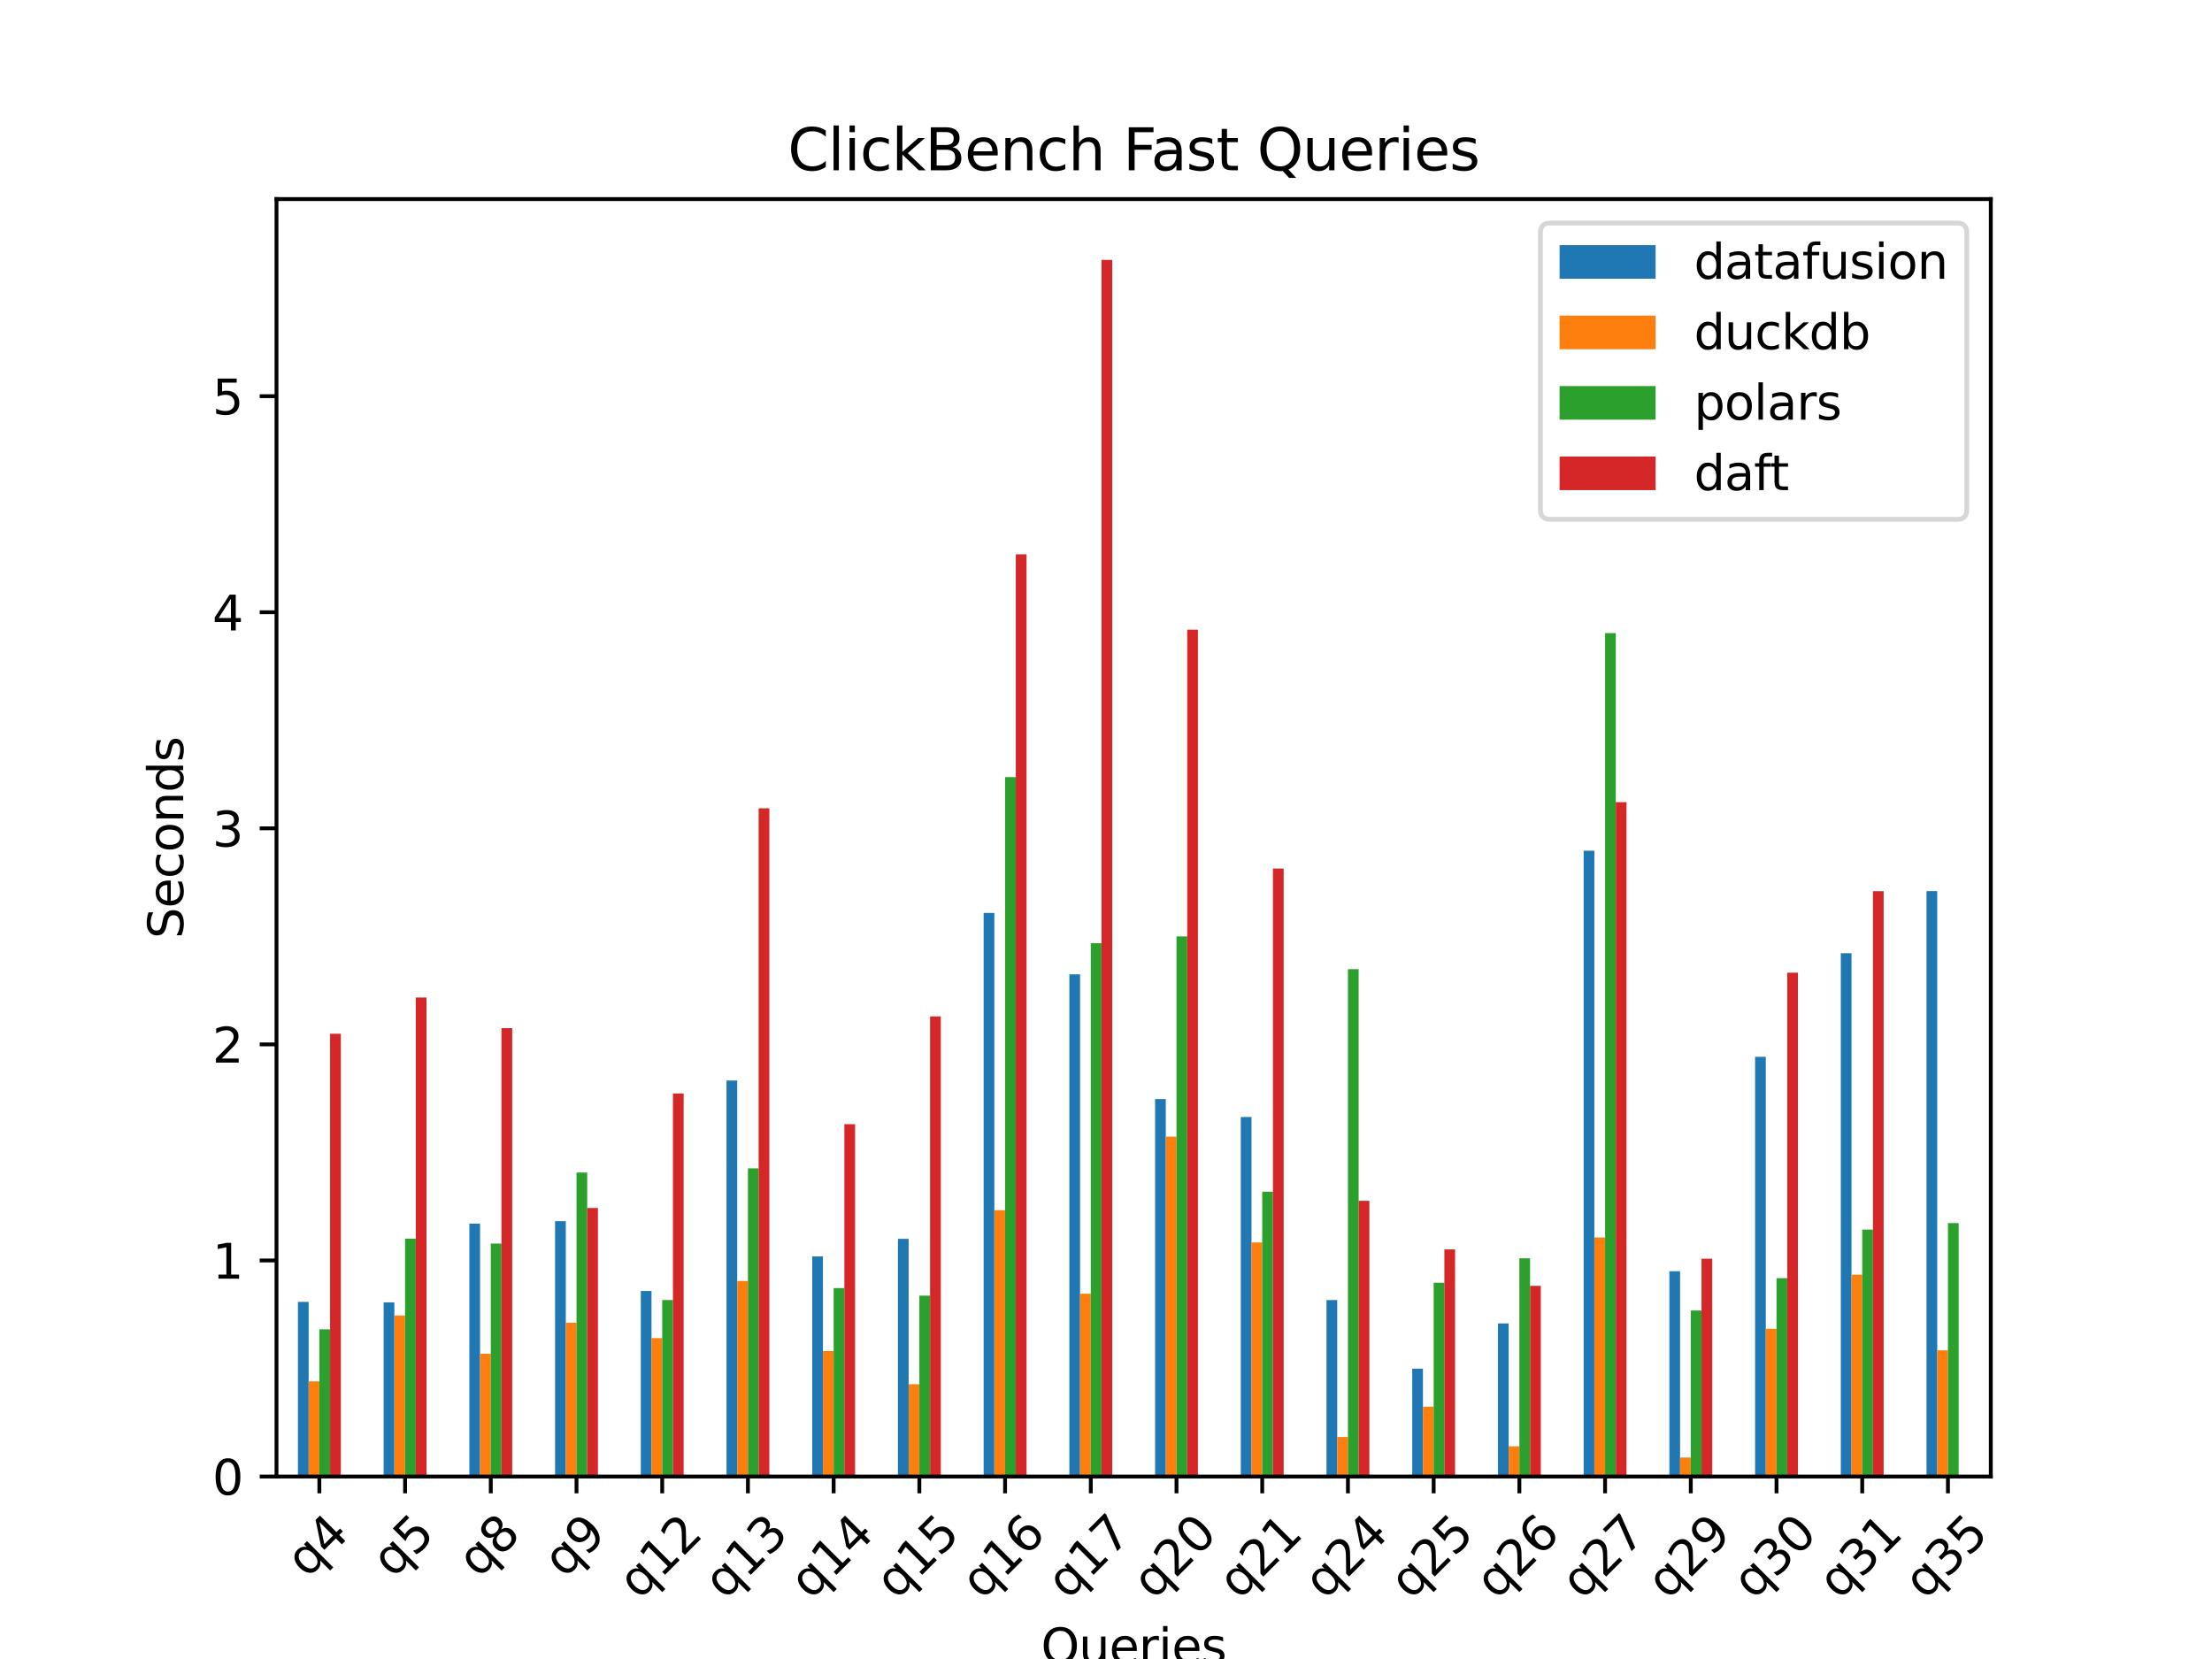 <?xml version="1.0" encoding="utf-8" standalone="no"?>
<!DOCTYPE svg PUBLIC "-//W3C//DTD SVG 1.1//EN"
  "http://www.w3.org/Graphics/SVG/1.1/DTD/svg11.dtd">
<svg xmlns:xlink="http://www.w3.org/1999/xlink" width="460.8pt" height="345.6pt" viewBox="0 0 460.8 345.6" xmlns="http://www.w3.org/2000/svg" version="1.1">
 <defs>
  <style type="text/css">*{stroke-linejoin: round; stroke-linecap: butt}</style>
 </defs>
 <g id="figure_1">
  <g id="patch_1">
   <path d="M 0 345.6 
L 460.8 345.6 
L 460.8 0 
L 0 0 
z
" style="fill: #ffffff"/>
  </g>
  <g id="axes_1">
   <g id="patch_2">
    <path d="M 57.6 307.584 
L 414.72 307.584 
L 414.72 41.472 
L 57.6 41.472 
z
" style="fill: #ffffff"/>
   </g>
   <g id="patch_3">
    <path d="M 62.064 307.584 
L 64.296 307.584 
L 64.296 271.208 
L 62.064 271.208 
z
" clip-path="url(#p6ef81c470a)" style="fill: #1f77b4"/>
   </g>
   <g id="patch_4">
    <path d="M 79.92 307.584 
L 82.152 307.584 
L 82.152 271.306 
L 79.92 271.306 
z
" clip-path="url(#p6ef81c470a)" style="fill: #1f77b4"/>
   </g>
   <g id="patch_5">
    <path d="M 97.776 307.584 
L 100.008 307.584 
L 100.008 254.902 
L 97.776 254.902 
z
" clip-path="url(#p6ef81c470a)" style="fill: #1f77b4"/>
   </g>
   <g id="patch_6">
    <path d="M 115.632 307.584 
L 117.864 307.584 
L 117.864 254.391 
L 115.632 254.391 
z
" clip-path="url(#p6ef81c470a)" style="fill: #1f77b4"/>
   </g>
   <g id="patch_7">
    <path d="M 133.488 307.584 
L 135.72 307.584 
L 135.72 268.937 
L 133.488 268.937 
z
" clip-path="url(#p6ef81c470a)" style="fill: #1f77b4"/>
   </g>
   <g id="patch_8">
    <path d="M 151.344 307.584 
L 153.576 307.584 
L 153.576 225.089 
L 151.344 225.089 
z
" clip-path="url(#p6ef81c470a)" style="fill: #1f77b4"/>
   </g>
   <g id="patch_9">
    <path d="M 169.2 307.584 
L 171.432 307.584 
L 171.432 261.729 
L 169.2 261.729 
z
" clip-path="url(#p6ef81c470a)" style="fill: #1f77b4"/>
   </g>
   <g id="patch_10">
    <path d="M 187.056 307.584 
L 189.288 307.584 
L 189.288 258.078 
L 187.056 258.078 
z
" clip-path="url(#p6ef81c470a)" style="fill: #1f77b4"/>
   </g>
   <g id="patch_11">
    <path d="M 204.912 307.584 
L 207.144 307.584 
L 207.144 190.183 
L 204.912 190.183 
z
" clip-path="url(#p6ef81c470a)" style="fill: #1f77b4"/>
   </g>
   <g id="patch_12">
    <path d="M 222.768 307.584 
L 225 307.584 
L 225 202.97 
L 222.768 202.97 
z
" clip-path="url(#p6ef81c470a)" style="fill: #1f77b4"/>
   </g>
   <g id="patch_13">
    <path d="M 240.624 307.584 
L 242.856 307.584 
L 242.856 228.956 
L 240.624 228.956 
z
" clip-path="url(#p6ef81c470a)" style="fill: #1f77b4"/>
   </g>
   <g id="patch_14">
    <path d="M 258.48 307.584 
L 260.712 307.584 
L 260.712 232.703 
L 258.48 232.703 
z
" clip-path="url(#p6ef81c470a)" style="fill: #1f77b4"/>
   </g>
   <g id="patch_15">
    <path d="M 276.336 307.584 
L 278.568 307.584 
L 278.568 270.823 
L 276.336 270.823 
z
" clip-path="url(#p6ef81c470a)" style="fill: #1f77b4"/>
   </g>
   <g id="patch_16">
    <path d="M 294.192 307.584 
L 296.424 307.584 
L 296.424 285.123 
L 294.192 285.123 
z
" clip-path="url(#p6ef81c470a)" style="fill: #1f77b4"/>
   </g>
   <g id="patch_17">
    <path d="M 312.048 307.584 
L 314.28 307.584 
L 314.28 275.692 
L 312.048 275.692 
z
" clip-path="url(#p6ef81c470a)" style="fill: #1f77b4"/>
   </g>
   <g id="patch_18">
    <path d="M 329.904 307.584 
L 332.136 307.584 
L 332.136 177.222 
L 329.904 177.222 
z
" clip-path="url(#p6ef81c470a)" style="fill: #1f77b4"/>
   </g>
   <g id="patch_19">
    <path d="M 347.76 307.584 
L 349.992 307.584 
L 349.992 264.818 
L 347.76 264.818 
z
" clip-path="url(#p6ef81c470a)" style="fill: #1f77b4"/>
   </g>
   <g id="patch_20">
    <path d="M 365.616 307.584 
L 367.848 307.584 
L 367.848 220.157 
L 365.616 220.157 
z
" clip-path="url(#p6ef81c470a)" style="fill: #1f77b4"/>
   </g>
   <g id="patch_21">
    <path d="M 383.472 307.584 
L 385.704 307.584 
L 385.704 198.57 
L 383.472 198.57 
z
" clip-path="url(#p6ef81c470a)" style="fill: #1f77b4"/>
   </g>
   <g id="patch_22">
    <path d="M 401.328 307.584 
L 403.56 307.584 
L 403.56 185.632 
L 401.328 185.632 
z
" clip-path="url(#p6ef81c470a)" style="fill: #1f77b4"/>
   </g>
   <g id="patch_23">
    <path d="M 64.296 307.584 
L 66.528 307.584 
L 66.528 287.761 
L 64.296 287.761 
z
" clip-path="url(#p6ef81c470a)" style="fill: #ff7f0e"/>
   </g>
   <g id="patch_24">
    <path d="M 82.152 307.584 
L 84.384 307.584 
L 84.384 274.047 
L 82.152 274.047 
z
" clip-path="url(#p6ef81c470a)" style="fill: #ff7f0e"/>
   </g>
   <g id="patch_25">
    <path d="M 100.008 307.584 
L 102.24 307.584 
L 102.24 281.994 
L 100.008 281.994 
z
" clip-path="url(#p6ef81c470a)" style="fill: #ff7f0e"/>
   </g>
   <g id="patch_26">
    <path d="M 117.864 307.584 
L 120.096 307.584 
L 120.096 275.561 
L 117.864 275.561 
z
" clip-path="url(#p6ef81c470a)" style="fill: #ff7f0e"/>
   </g>
   <g id="patch_27">
    <path d="M 135.72 307.584 
L 137.952 307.584 
L 137.952 278.758 
L 135.72 278.758 
z
" clip-path="url(#p6ef81c470a)" style="fill: #ff7f0e"/>
   </g>
   <g id="patch_28">
    <path d="M 153.576 307.584 
L 155.808 307.584 
L 155.808 266.852 
L 153.576 266.852 
z
" clip-path="url(#p6ef81c470a)" style="fill: #ff7f0e"/>
   </g>
   <g id="patch_29">
    <path d="M 171.432 307.584 
L 173.664 307.584 
L 173.664 281.46 
L 171.432 281.46 
z
" clip-path="url(#p6ef81c470a)" style="fill: #ff7f0e"/>
   </g>
   <g id="patch_30">
    <path d="M 189.288 307.584 
L 191.52 307.584 
L 191.52 288.361 
L 189.288 288.361 
z
" clip-path="url(#p6ef81c470a)" style="fill: #ff7f0e"/>
   </g>
   <g id="patch_31">
    <path d="M 207.144 307.584 
L 209.376 307.584 
L 209.376 252.104 
L 207.144 252.104 
z
" clip-path="url(#p6ef81c470a)" style="fill: #ff7f0e"/>
   </g>
   <g id="patch_32">
    <path d="M 225 307.584 
L 227.232 307.584 
L 227.232 269.504 
L 225 269.504 
z
" clip-path="url(#p6ef81c470a)" style="fill: #ff7f0e"/>
   </g>
   <g id="patch_33">
    <path d="M 242.856 307.584 
L 245.088 307.584 
L 245.088 236.774 
L 242.856 236.774 
z
" clip-path="url(#p6ef81c470a)" style="fill: #ff7f0e"/>
   </g>
   <g id="patch_34">
    <path d="M 260.712 307.584 
L 262.944 307.584 
L 262.944 258.825 
L 260.712 258.825 
z
" clip-path="url(#p6ef81c470a)" style="fill: #ff7f0e"/>
   </g>
   <g id="patch_35">
    <path d="M 278.568 307.584 
L 280.8 307.584 
L 280.8 299.348 
L 278.568 299.348 
z
" clip-path="url(#p6ef81c470a)" style="fill: #ff7f0e"/>
   </g>
   <g id="patch_36">
    <path d="M 296.424 307.584 
L 298.656 307.584 
L 298.656 293.037 
L 296.424 293.037 
z
" clip-path="url(#p6ef81c470a)" style="fill: #ff7f0e"/>
   </g>
   <g id="patch_37">
    <path d="M 314.28 307.584 
L 316.512 307.584 
L 316.512 301.286 
L 314.28 301.286 
z
" clip-path="url(#p6ef81c470a)" style="fill: #ff7f0e"/>
   </g>
   <g id="patch_38">
    <path d="M 332.136 307.584 
L 334.368 307.584 
L 334.368 257.784 
L 332.136 257.784 
z
" clip-path="url(#p6ef81c470a)" style="fill: #ff7f0e"/>
   </g>
   <g id="patch_39">
    <path d="M 349.992 307.584 
L 352.224 307.584 
L 352.224 303.623 
L 349.992 303.623 
z
" clip-path="url(#p6ef81c470a)" style="fill: #ff7f0e"/>
   </g>
   <g id="patch_40">
    <path d="M 367.848 307.584 
L 370.08 307.584 
L 370.08 276.809 
L 367.848 276.809 
z
" clip-path="url(#p6ef81c470a)" style="fill: #ff7f0e"/>
   </g>
   <g id="patch_41">
    <path d="M 385.704 307.584 
L 387.936 307.584 
L 387.936 265.547 
L 385.704 265.547 
z
" clip-path="url(#p6ef81c470a)" style="fill: #ff7f0e"/>
   </g>
   <g id="patch_42">
    <path d="M 403.56 307.584 
L 405.792 307.584 
L 405.792 281.292 
L 403.56 281.292 
z
" clip-path="url(#p6ef81c470a)" style="fill: #ff7f0e"/>
   </g>
   <g id="patch_43">
    <path d="M 66.528 307.584 
L 68.76 307.584 
L 68.76 276.92 
L 66.528 276.92 
z
" clip-path="url(#p6ef81c470a)" style="fill: #2ca02c"/>
   </g>
   <g id="patch_44">
    <path d="M 84.384 307.584 
L 86.616 307.584 
L 86.616 258.041 
L 84.384 258.041 
z
" clip-path="url(#p6ef81c470a)" style="fill: #2ca02c"/>
   </g>
   <g id="patch_45">
    <path d="M 102.24 307.584 
L 104.472 307.584 
L 104.472 259.057 
L 102.24 259.057 
z
" clip-path="url(#p6ef81c470a)" style="fill: #2ca02c"/>
   </g>
   <g id="patch_46">
    <path d="M 120.096 307.584 
L 122.328 307.584 
L 122.328 244.255 
L 120.096 244.255 
z
" clip-path="url(#p6ef81c470a)" style="fill: #2ca02c"/>
   </g>
   <g id="patch_47">
    <path d="M 137.952 307.584 
L 140.184 307.584 
L 140.184 270.811 
L 137.952 270.811 
z
" clip-path="url(#p6ef81c470a)" style="fill: #2ca02c"/>
   </g>
   <g id="patch_48">
    <path d="M 155.808 307.584 
L 158.04 307.584 
L 158.04 243.385 
L 155.808 243.385 
z
" clip-path="url(#p6ef81c470a)" style="fill: #2ca02c"/>
   </g>
   <g id="patch_49">
    <path d="M 173.664 307.584 
L 175.896 307.584 
L 175.896 268.329 
L 173.664 268.329 
z
" clip-path="url(#p6ef81c470a)" style="fill: #2ca02c"/>
   </g>
   <g id="patch_50">
    <path d="M 191.52 307.584 
L 193.752 307.584 
L 193.752 269.905 
L 191.52 269.905 
z
" clip-path="url(#p6ef81c470a)" style="fill: #2ca02c"/>
   </g>
   <g id="patch_51">
    <path d="M 209.376 307.584 
L 211.608 307.584 
L 211.608 161.877 
L 209.376 161.877 
z
" clip-path="url(#p6ef81c470a)" style="fill: #2ca02c"/>
   </g>
   <g id="patch_52">
    <path d="M 227.232 307.584 
L 229.464 307.584 
L 229.464 196.48 
L 227.232 196.48 
z
" clip-path="url(#p6ef81c470a)" style="fill: #2ca02c"/>
   </g>
   <g id="patch_53">
    <path d="M 245.088 307.584 
L 247.32 307.584 
L 247.32 195.069 
L 245.088 195.069 
z
" clip-path="url(#p6ef81c470a)" style="fill: #2ca02c"/>
   </g>
   <g id="patch_54">
    <path d="M 262.944 307.584 
L 265.176 307.584 
L 265.176 248.259 
L 262.944 248.259 
z
" clip-path="url(#p6ef81c470a)" style="fill: #2ca02c"/>
   </g>
   <g id="patch_55">
    <path d="M 280.8 307.584 
L 283.032 307.584 
L 283.032 201.891 
L 280.8 201.891 
z
" clip-path="url(#p6ef81c470a)" style="fill: #2ca02c"/>
   </g>
   <g id="patch_56">
    <path d="M 298.656 307.584 
L 300.888 307.584 
L 300.888 267.21 
L 298.656 267.21 
z
" clip-path="url(#p6ef81c470a)" style="fill: #2ca02c"/>
   </g>
   <g id="patch_57">
    <path d="M 316.512 307.584 
L 318.744 307.584 
L 318.744 262.124 
L 316.512 262.124 
z
" clip-path="url(#p6ef81c470a)" style="fill: #2ca02c"/>
   </g>
   <g id="patch_58">
    <path d="M 334.368 307.584 
L 336.6 307.584 
L 336.6 131.891 
L 334.368 131.891 
z
" clip-path="url(#p6ef81c470a)" style="fill: #2ca02c"/>
   </g>
   <g id="patch_59">
    <path d="M 352.224 307.584 
L 354.456 307.584 
L 354.456 272.998 
L 352.224 272.998 
z
" clip-path="url(#p6ef81c470a)" style="fill: #2ca02c"/>
   </g>
   <g id="patch_60">
    <path d="M 370.08 307.584 
L 372.312 307.584 
L 372.312 266.267 
L 370.08 266.267 
z
" clip-path="url(#p6ef81c470a)" style="fill: #2ca02c"/>
   </g>
   <g id="patch_61">
    <path d="M 387.936 307.584 
L 390.168 307.584 
L 390.168 256.148 
L 387.936 256.148 
z
" clip-path="url(#p6ef81c470a)" style="fill: #2ca02c"/>
   </g>
   <g id="patch_62">
    <path d="M 405.792 307.584 
L 408.024 307.584 
L 408.024 254.792 
L 405.792 254.792 
z
" clip-path="url(#p6ef81c470a)" style="fill: #2ca02c"/>
   </g>
   <g id="patch_63">
    <path d="M 68.76 307.584 
L 70.992 307.584 
L 70.992 215.341 
L 68.76 215.341 
z
" clip-path="url(#p6ef81c470a)" style="fill: #d62728"/>
   </g>
   <g id="patch_64">
    <path d="M 86.616 307.584 
L 88.848 307.584 
L 88.848 207.804 
L 86.616 207.804 
z
" clip-path="url(#p6ef81c470a)" style="fill: #d62728"/>
   </g>
   <g id="patch_65">
    <path d="M 104.472 307.584 
L 106.704 307.584 
L 106.704 214.176 
L 104.472 214.176 
z
" clip-path="url(#p6ef81c470a)" style="fill: #d62728"/>
   </g>
   <g id="patch_66">
    <path d="M 122.328 307.584 
L 124.56 307.584 
L 124.56 251.641 
L 122.328 251.641 
z
" clip-path="url(#p6ef81c470a)" style="fill: #d62728"/>
   </g>
   <g id="patch_67">
    <path d="M 140.184 307.584 
L 142.416 307.584 
L 142.416 227.795 
L 140.184 227.795 
z
" clip-path="url(#p6ef81c470a)" style="fill: #d62728"/>
   </g>
   <g id="patch_68">
    <path d="M 158.04 307.584 
L 160.272 307.584 
L 160.272 168.382 
L 158.04 168.382 
z
" clip-path="url(#p6ef81c470a)" style="fill: #d62728"/>
   </g>
   <g id="patch_69">
    <path d="M 175.896 307.584 
L 178.128 307.584 
L 178.128 234.181 
L 175.896 234.181 
z
" clip-path="url(#p6ef81c470a)" style="fill: #d62728"/>
   </g>
   <g id="patch_70">
    <path d="M 193.752 307.584 
L 195.984 307.584 
L 195.984 211.736 
L 193.752 211.736 
z
" clip-path="url(#p6ef81c470a)" style="fill: #d62728"/>
   </g>
   <g id="patch_71">
    <path d="M 211.608 307.584 
L 213.84 307.584 
L 213.84 115.464 
L 211.608 115.464 
z
" clip-path="url(#p6ef81c470a)" style="fill: #d62728"/>
   </g>
   <g id="patch_72">
    <path d="M 229.464 307.584 
L 231.696 307.584 
L 231.696 54.144 
L 229.464 54.144 
z
" clip-path="url(#p6ef81c470a)" style="fill: #d62728"/>
   </g>
   <g id="patch_73">
    <path d="M 247.32 307.584 
L 249.552 307.584 
L 249.552 131.173 
L 247.32 131.173 
z
" clip-path="url(#p6ef81c470a)" style="fill: #d62728"/>
   </g>
   <g id="patch_74">
    <path d="M 265.176 307.584 
L 267.408 307.584 
L 267.408 180.932 
L 265.176 180.932 
z
" clip-path="url(#p6ef81c470a)" style="fill: #d62728"/>
   </g>
   <g id="patch_75">
    <path d="M 283.032 307.584 
L 285.264 307.584 
L 285.264 250.142 
L 283.032 250.142 
z
" clip-path="url(#p6ef81c470a)" style="fill: #d62728"/>
   </g>
   <g id="patch_76">
    <path d="M 300.888 307.584 
L 303.12 307.584 
L 303.12 260.277 
L 300.888 260.277 
z
" clip-path="url(#p6ef81c470a)" style="fill: #d62728"/>
   </g>
   <g id="patch_77">
    <path d="M 318.744 307.584 
L 320.976 307.584 
L 320.976 267.867 
L 318.744 267.867 
z
" clip-path="url(#p6ef81c470a)" style="fill: #d62728"/>
   </g>
   <g id="patch_78">
    <path d="M 336.6 307.584 
L 338.832 307.584 
L 338.832 167.101 
L 336.6 167.101 
z
" clip-path="url(#p6ef81c470a)" style="fill: #d62728"/>
   </g>
   <g id="patch_79">
    <path d="M 354.456 307.584 
L 356.688 307.584 
L 356.688 262.217 
L 354.456 262.217 
z
" clip-path="url(#p6ef81c470a)" style="fill: #d62728"/>
   </g>
   <g id="patch_80">
    <path d="M 372.312 307.584 
L 374.544 307.584 
L 374.544 202.626 
L 372.312 202.626 
z
" clip-path="url(#p6ef81c470a)" style="fill: #d62728"/>
   </g>
   <g id="patch_81">
    <path d="M 390.168 307.584 
L 392.4 307.584 
L 392.4 185.641 
L 390.168 185.641 
z
" clip-path="url(#p6ef81c470a)" style="fill: #d62728"/>
   </g>
   <g id="patch_82">
    <path d="M 408.024 307.584 
L 410.256 307.584 
L 410.256 307.584 
L 408.024 307.584 
z
" clip-path="url(#p6ef81c470a)" style="fill: #d62728"/>
   </g>
   <g id="matplotlib.axis_1">
    <g id="xtick_1">
     <g id="line2d_1">
      <defs>
       <path id="m869d683a3a" d="M 0 0 
L 0 3.5 
" style="stroke: #000000; stroke-width: 0.8"/>
      </defs>
      <g>
       <use xlink:href="#m869d683a3a" x="66.528" y="307.584" style="stroke: #000000; stroke-width: 0.8"/>
      </g>
     </g>
     <g id="text_1">
      <!-- q4 -->
      <g transform="translate(63.985 328.945) rotate(-45) scale(0.1 -0.1)">
       <defs>
        <path id="DejaVuSans-71" d="M 947 1747 
Q 947 1113 1208 752 
Q 1469 391 1925 391 
Q 2381 391 2643 752 
Q 2906 1113 2906 1747 
Q 2906 2381 2643 2742 
Q 2381 3103 1925 3103 
Q 1469 3103 1208 2742 
Q 947 2381 947 1747 
z
M 2906 525 
Q 2725 213 2448 61 
Q 2172 -91 1784 -91 
Q 1150 -91 751 415 
Q 353 922 353 1747 
Q 353 2572 751 3078 
Q 1150 3584 1784 3584 
Q 2172 3584 2448 3432 
Q 2725 3281 2906 2969 
L 2906 3500 
L 3481 3500 
L 3481 -1331 
L 2906 -1331 
L 2906 525 
z
" transform="scale(0.016)"/>
        <path id="DejaVuSans-34" d="M 2419 4116 
L 825 1625 
L 2419 1625 
L 2419 4116 
z
M 2253 4666 
L 3047 4666 
L 3047 1625 
L 3713 1625 
L 3713 1100 
L 3047 1100 
L 3047 0 
L 2419 0 
L 2419 1100 
L 313 1100 
L 313 1709 
L 2253 4666 
z
" transform="scale(0.016)"/>
       </defs>
       <use xlink:href="#DejaVuSans-71"/>
       <use xlink:href="#DejaVuSans-34" transform="translate(63.477 0)"/>
      </g>
     </g>
    </g>
    <g id="xtick_2">
     <g id="line2d_2">
      <g>
       <use xlink:href="#m869d683a3a" x="84.384" y="307.584" style="stroke: #000000; stroke-width: 0.8"/>
      </g>
     </g>
     <g id="text_2">
      <!-- q5 -->
      <g transform="translate(81.841 328.945) rotate(-45) scale(0.1 -0.1)">
       <defs>
        <path id="DejaVuSans-35" d="M 691 4666 
L 3169 4666 
L 3169 4134 
L 1269 4134 
L 1269 2991 
Q 1406 3038 1543 3061 
Q 1681 3084 1819 3084 
Q 2600 3084 3056 2656 
Q 3513 2228 3513 1497 
Q 3513 744 3044 326 
Q 2575 -91 1722 -91 
Q 1428 -91 1123 -41 
Q 819 9 494 109 
L 494 744 
Q 775 591 1075 516 
Q 1375 441 1709 441 
Q 2250 441 2565 725 
Q 2881 1009 2881 1497 
Q 2881 1984 2565 2268 
Q 2250 2553 1709 2553 
Q 1456 2553 1204 2497 
Q 953 2441 691 2322 
L 691 4666 
z
" transform="scale(0.016)"/>
       </defs>
       <use xlink:href="#DejaVuSans-71"/>
       <use xlink:href="#DejaVuSans-35" transform="translate(63.477 0)"/>
      </g>
     </g>
    </g>
    <g id="xtick_3">
     <g id="line2d_3">
      <g>
       <use xlink:href="#m869d683a3a" x="102.24" y="307.584" style="stroke: #000000; stroke-width: 0.8"/>
      </g>
     </g>
     <g id="text_3">
      <!-- q8 -->
      <g transform="translate(99.697 328.945) rotate(-45) scale(0.1 -0.1)">
       <defs>
        <path id="DejaVuSans-38" d="M 2034 2216 
Q 1584 2216 1326 1975 
Q 1069 1734 1069 1313 
Q 1069 891 1326 650 
Q 1584 409 2034 409 
Q 2484 409 2743 651 
Q 3003 894 3003 1313 
Q 3003 1734 2745 1975 
Q 2488 2216 2034 2216 
z
M 1403 2484 
Q 997 2584 770 2862 
Q 544 3141 544 3541 
Q 544 4100 942 4425 
Q 1341 4750 2034 4750 
Q 2731 4750 3128 4425 
Q 3525 4100 3525 3541 
Q 3525 3141 3298 2862 
Q 3072 2584 2669 2484 
Q 3125 2378 3379 2068 
Q 3634 1759 3634 1313 
Q 3634 634 3220 271 
Q 2806 -91 2034 -91 
Q 1263 -91 848 271 
Q 434 634 434 1313 
Q 434 1759 690 2068 
Q 947 2378 1403 2484 
z
M 1172 3481 
Q 1172 3119 1398 2916 
Q 1625 2713 2034 2713 
Q 2441 2713 2670 2916 
Q 2900 3119 2900 3481 
Q 2900 3844 2670 4047 
Q 2441 4250 2034 4250 
Q 1625 4250 1398 4047 
Q 1172 3844 1172 3481 
z
" transform="scale(0.016)"/>
       </defs>
       <use xlink:href="#DejaVuSans-71"/>
       <use xlink:href="#DejaVuSans-38" transform="translate(63.477 0)"/>
      </g>
     </g>
    </g>
    <g id="xtick_4">
     <g id="line2d_4">
      <g>
       <use xlink:href="#m869d683a3a" x="120.096" y="307.584" style="stroke: #000000; stroke-width: 0.8"/>
      </g>
     </g>
     <g id="text_4">
      <!-- q9 -->
      <g transform="translate(117.553 328.945) rotate(-45) scale(0.1 -0.1)">
       <defs>
        <path id="DejaVuSans-39" d="M 703 97 
L 703 672 
Q 941 559 1184 500 
Q 1428 441 1663 441 
Q 2288 441 2617 861 
Q 2947 1281 2994 2138 
Q 2813 1869 2534 1725 
Q 2256 1581 1919 1581 
Q 1219 1581 811 2004 
Q 403 2428 403 3163 
Q 403 3881 828 4315 
Q 1253 4750 1959 4750 
Q 2769 4750 3195 4129 
Q 3622 3509 3622 2328 
Q 3622 1225 3098 567 
Q 2575 -91 1691 -91 
Q 1453 -91 1209 -44 
Q 966 3 703 97 
z
M 1959 2075 
Q 2384 2075 2632 2365 
Q 2881 2656 2881 3163 
Q 2881 3666 2632 3958 
Q 2384 4250 1959 4250 
Q 1534 4250 1286 3958 
Q 1038 3666 1038 3163 
Q 1038 2656 1286 2365 
Q 1534 2075 1959 2075 
z
" transform="scale(0.016)"/>
       </defs>
       <use xlink:href="#DejaVuSans-71"/>
       <use xlink:href="#DejaVuSans-39" transform="translate(63.477 0)"/>
      </g>
     </g>
    </g>
    <g id="xtick_5">
     <g id="line2d_5">
      <g>
       <use xlink:href="#m869d683a3a" x="137.952" y="307.584" style="stroke: #000000; stroke-width: 0.8"/>
      </g>
     </g>
     <g id="text_5">
      <!-- q12 -->
      <g transform="translate(133.16 333.444) rotate(-45) scale(0.1 -0.1)">
       <defs>
        <path id="DejaVuSans-31" d="M 794 531 
L 1825 531 
L 1825 4091 
L 703 3866 
L 703 4441 
L 1819 4666 
L 2450 4666 
L 2450 531 
L 3481 531 
L 3481 0 
L 794 0 
L 794 531 
z
" transform="scale(0.016)"/>
        <path id="DejaVuSans-32" d="M 1228 531 
L 3431 531 
L 3431 0 
L 469 0 
L 469 531 
Q 828 903 1448 1529 
Q 2069 2156 2228 2338 
Q 2531 2678 2651 2914 
Q 2772 3150 2772 3378 
Q 2772 3750 2511 3984 
Q 2250 4219 1831 4219 
Q 1534 4219 1204 4116 
Q 875 4013 500 3803 
L 500 4441 
Q 881 4594 1212 4672 
Q 1544 4750 1819 4750 
Q 2544 4750 2975 4387 
Q 3406 4025 3406 3419 
Q 3406 3131 3298 2873 
Q 3191 2616 2906 2266 
Q 2828 2175 2409 1742 
Q 1991 1309 1228 531 
z
" transform="scale(0.016)"/>
       </defs>
       <use xlink:href="#DejaVuSans-71"/>
       <use xlink:href="#DejaVuSans-31" transform="translate(63.477 0)"/>
       <use xlink:href="#DejaVuSans-32" transform="translate(127.1 0)"/>
      </g>
     </g>
    </g>
    <g id="xtick_6">
     <g id="line2d_6">
      <g>
       <use xlink:href="#m869d683a3a" x="155.808" y="307.584" style="stroke: #000000; stroke-width: 0.8"/>
      </g>
     </g>
     <g id="text_6">
      <!-- q13 -->
      <g transform="translate(151.016 333.444) rotate(-45) scale(0.1 -0.1)">
       <defs>
        <path id="DejaVuSans-33" d="M 2597 2516 
Q 3050 2419 3304 2112 
Q 3559 1806 3559 1356 
Q 3559 666 3084 287 
Q 2609 -91 1734 -91 
Q 1441 -91 1130 -33 
Q 819 25 488 141 
L 488 750 
Q 750 597 1062 519 
Q 1375 441 1716 441 
Q 2309 441 2620 675 
Q 2931 909 2931 1356 
Q 2931 1769 2642 2001 
Q 2353 2234 1838 2234 
L 1294 2234 
L 1294 2753 
L 1863 2753 
Q 2328 2753 2575 2939 
Q 2822 3125 2822 3475 
Q 2822 3834 2567 4026 
Q 2313 4219 1838 4219 
Q 1578 4219 1281 4162 
Q 984 4106 628 3988 
L 628 4550 
Q 988 4650 1302 4700 
Q 1616 4750 1894 4750 
Q 2613 4750 3031 4423 
Q 3450 4097 3450 3541 
Q 3450 3153 3228 2886 
Q 3006 2619 2597 2516 
z
" transform="scale(0.016)"/>
       </defs>
       <use xlink:href="#DejaVuSans-71"/>
       <use xlink:href="#DejaVuSans-31" transform="translate(63.477 0)"/>
       <use xlink:href="#DejaVuSans-33" transform="translate(127.1 0)"/>
      </g>
     </g>
    </g>
    <g id="xtick_7">
     <g id="line2d_7">
      <g>
       <use xlink:href="#m869d683a3a" x="173.664" y="307.584" style="stroke: #000000; stroke-width: 0.8"/>
      </g>
     </g>
     <g id="text_7">
      <!-- q14 -->
      <g transform="translate(168.872 333.444) rotate(-45) scale(0.1 -0.1)">
       <use xlink:href="#DejaVuSans-71"/>
       <use xlink:href="#DejaVuSans-31" transform="translate(63.477 0)"/>
       <use xlink:href="#DejaVuSans-34" transform="translate(127.1 0)"/>
      </g>
     </g>
    </g>
    <g id="xtick_8">
     <g id="line2d_8">
      <g>
       <use xlink:href="#m869d683a3a" x="191.52" y="307.584" style="stroke: #000000; stroke-width: 0.8"/>
      </g>
     </g>
     <g id="text_8">
      <!-- q15 -->
      <g transform="translate(186.728 333.444) rotate(-45) scale(0.1 -0.1)">
       <use xlink:href="#DejaVuSans-71"/>
       <use xlink:href="#DejaVuSans-31" transform="translate(63.477 0)"/>
       <use xlink:href="#DejaVuSans-35" transform="translate(127.1 0)"/>
      </g>
     </g>
    </g>
    <g id="xtick_9">
     <g id="line2d_9">
      <g>
       <use xlink:href="#m869d683a3a" x="209.376" y="307.584" style="stroke: #000000; stroke-width: 0.8"/>
      </g>
     </g>
     <g id="text_9">
      <!-- q16 -->
      <g transform="translate(204.584 333.444) rotate(-45) scale(0.1 -0.1)">
       <defs>
        <path id="DejaVuSans-36" d="M 2113 2584 
Q 1688 2584 1439 2293 
Q 1191 2003 1191 1497 
Q 1191 994 1439 701 
Q 1688 409 2113 409 
Q 2538 409 2786 701 
Q 3034 994 3034 1497 
Q 3034 2003 2786 2293 
Q 2538 2584 2113 2584 
z
M 3366 4563 
L 3366 3988 
Q 3128 4100 2886 4159 
Q 2644 4219 2406 4219 
Q 1781 4219 1451 3797 
Q 1122 3375 1075 2522 
Q 1259 2794 1537 2939 
Q 1816 3084 2150 3084 
Q 2853 3084 3261 2657 
Q 3669 2231 3669 1497 
Q 3669 778 3244 343 
Q 2819 -91 2113 -91 
Q 1303 -91 875 529 
Q 447 1150 447 2328 
Q 447 3434 972 4092 
Q 1497 4750 2381 4750 
Q 2619 4750 2861 4703 
Q 3103 4656 3366 4563 
z
" transform="scale(0.016)"/>
       </defs>
       <use xlink:href="#DejaVuSans-71"/>
       <use xlink:href="#DejaVuSans-31" transform="translate(63.477 0)"/>
       <use xlink:href="#DejaVuSans-36" transform="translate(127.1 0)"/>
      </g>
     </g>
    </g>
    <g id="xtick_10">
     <g id="line2d_10">
      <g>
       <use xlink:href="#m869d683a3a" x="227.232" y="307.584" style="stroke: #000000; stroke-width: 0.8"/>
      </g>
     </g>
     <g id="text_10">
      <!-- q17 -->
      <g transform="translate(222.44 333.444) rotate(-45) scale(0.1 -0.1)">
       <defs>
        <path id="DejaVuSans-37" d="M 525 4666 
L 3525 4666 
L 3525 4397 
L 1831 0 
L 1172 0 
L 2766 4134 
L 525 4134 
L 525 4666 
z
" transform="scale(0.016)"/>
       </defs>
       <use xlink:href="#DejaVuSans-71"/>
       <use xlink:href="#DejaVuSans-31" transform="translate(63.477 0)"/>
       <use xlink:href="#DejaVuSans-37" transform="translate(127.1 0)"/>
      </g>
     </g>
    </g>
    <g id="xtick_11">
     <g id="line2d_11">
      <g>
       <use xlink:href="#m869d683a3a" x="245.088" y="307.584" style="stroke: #000000; stroke-width: 0.8"/>
      </g>
     </g>
     <g id="text_11">
      <!-- q20 -->
      <g transform="translate(240.296 333.444) rotate(-45) scale(0.1 -0.1)">
       <defs>
        <path id="DejaVuSans-30" d="M 2034 4250 
Q 1547 4250 1301 3770 
Q 1056 3291 1056 2328 
Q 1056 1369 1301 889 
Q 1547 409 2034 409 
Q 2525 409 2770 889 
Q 3016 1369 3016 2328 
Q 3016 3291 2770 3770 
Q 2525 4250 2034 4250 
z
M 2034 4750 
Q 2819 4750 3233 4129 
Q 3647 3509 3647 2328 
Q 3647 1150 3233 529 
Q 2819 -91 2034 -91 
Q 1250 -91 836 529 
Q 422 1150 422 2328 
Q 422 3509 836 4129 
Q 1250 4750 2034 4750 
z
" transform="scale(0.016)"/>
       </defs>
       <use xlink:href="#DejaVuSans-71"/>
       <use xlink:href="#DejaVuSans-32" transform="translate(63.477 0)"/>
       <use xlink:href="#DejaVuSans-30" transform="translate(127.1 0)"/>
      </g>
     </g>
    </g>
    <g id="xtick_12">
     <g id="line2d_12">
      <g>
       <use xlink:href="#m869d683a3a" x="262.944" y="307.584" style="stroke: #000000; stroke-width: 0.8"/>
      </g>
     </g>
     <g id="text_12">
      <!-- q21 -->
      <g transform="translate(258.152 333.444) rotate(-45) scale(0.1 -0.1)">
       <use xlink:href="#DejaVuSans-71"/>
       <use xlink:href="#DejaVuSans-32" transform="translate(63.477 0)"/>
       <use xlink:href="#DejaVuSans-31" transform="translate(127.1 0)"/>
      </g>
     </g>
    </g>
    <g id="xtick_13">
     <g id="line2d_13">
      <g>
       <use xlink:href="#m869d683a3a" x="280.8" y="307.584" style="stroke: #000000; stroke-width: 0.8"/>
      </g>
     </g>
     <g id="text_13">
      <!-- q24 -->
      <g transform="translate(276.008 333.444) rotate(-45) scale(0.1 -0.1)">
       <use xlink:href="#DejaVuSans-71"/>
       <use xlink:href="#DejaVuSans-32" transform="translate(63.477 0)"/>
       <use xlink:href="#DejaVuSans-34" transform="translate(127.1 0)"/>
      </g>
     </g>
    </g>
    <g id="xtick_14">
     <g id="line2d_14">
      <g>
       <use xlink:href="#m869d683a3a" x="298.656" y="307.584" style="stroke: #000000; stroke-width: 0.8"/>
      </g>
     </g>
     <g id="text_14">
      <!-- q25 -->
      <g transform="translate(293.864 333.444) rotate(-45) scale(0.1 -0.1)">
       <use xlink:href="#DejaVuSans-71"/>
       <use xlink:href="#DejaVuSans-32" transform="translate(63.477 0)"/>
       <use xlink:href="#DejaVuSans-35" transform="translate(127.1 0)"/>
      </g>
     </g>
    </g>
    <g id="xtick_15">
     <g id="line2d_15">
      <g>
       <use xlink:href="#m869d683a3a" x="316.512" y="307.584" style="stroke: #000000; stroke-width: 0.8"/>
      </g>
     </g>
     <g id="text_15">
      <!-- q26 -->
      <g transform="translate(311.72 333.444) rotate(-45) scale(0.1 -0.1)">
       <use xlink:href="#DejaVuSans-71"/>
       <use xlink:href="#DejaVuSans-32" transform="translate(63.477 0)"/>
       <use xlink:href="#DejaVuSans-36" transform="translate(127.1 0)"/>
      </g>
     </g>
    </g>
    <g id="xtick_16">
     <g id="line2d_16">
      <g>
       <use xlink:href="#m869d683a3a" x="334.368" y="307.584" style="stroke: #000000; stroke-width: 0.8"/>
      </g>
     </g>
     <g id="text_16">
      <!-- q27 -->
      <g transform="translate(329.576 333.444) rotate(-45) scale(0.1 -0.1)">
       <use xlink:href="#DejaVuSans-71"/>
       <use xlink:href="#DejaVuSans-32" transform="translate(63.477 0)"/>
       <use xlink:href="#DejaVuSans-37" transform="translate(127.1 0)"/>
      </g>
     </g>
    </g>
    <g id="xtick_17">
     <g id="line2d_17">
      <g>
       <use xlink:href="#m869d683a3a" x="352.224" y="307.584" style="stroke: #000000; stroke-width: 0.8"/>
      </g>
     </g>
     <g id="text_17">
      <!-- q29 -->
      <g transform="translate(347.432 333.444) rotate(-45) scale(0.1 -0.1)">
       <use xlink:href="#DejaVuSans-71"/>
       <use xlink:href="#DejaVuSans-32" transform="translate(63.477 0)"/>
       <use xlink:href="#DejaVuSans-39" transform="translate(127.1 0)"/>
      </g>
     </g>
    </g>
    <g id="xtick_18">
     <g id="line2d_18">
      <g>
       <use xlink:href="#m869d683a3a" x="370.08" y="307.584" style="stroke: #000000; stroke-width: 0.8"/>
      </g>
     </g>
     <g id="text_18">
      <!-- q30 -->
      <g transform="translate(365.288 333.444) rotate(-45) scale(0.1 -0.1)">
       <use xlink:href="#DejaVuSans-71"/>
       <use xlink:href="#DejaVuSans-33" transform="translate(63.477 0)"/>
       <use xlink:href="#DejaVuSans-30" transform="translate(127.1 0)"/>
      </g>
     </g>
    </g>
    <g id="xtick_19">
     <g id="line2d_19">
      <g>
       <use xlink:href="#m869d683a3a" x="387.936" y="307.584" style="stroke: #000000; stroke-width: 0.8"/>
      </g>
     </g>
     <g id="text_19">
      <!-- q31 -->
      <g transform="translate(383.144 333.444) rotate(-45) scale(0.1 -0.1)">
       <use xlink:href="#DejaVuSans-71"/>
       <use xlink:href="#DejaVuSans-33" transform="translate(63.477 0)"/>
       <use xlink:href="#DejaVuSans-31" transform="translate(127.1 0)"/>
      </g>
     </g>
    </g>
    <g id="xtick_20">
     <g id="line2d_20">
      <g>
       <use xlink:href="#m869d683a3a" x="405.792" y="307.584" style="stroke: #000000; stroke-width: 0.8"/>
      </g>
     </g>
     <g id="text_20">
      <!-- q35 -->
      <g transform="translate(401 333.444) rotate(-45) scale(0.1 -0.1)">
       <use xlink:href="#DejaVuSans-71"/>
       <use xlink:href="#DejaVuSans-33" transform="translate(63.477 0)"/>
       <use xlink:href="#DejaVuSans-35" transform="translate(127.1 0)"/>
      </g>
     </g>
    </g>
    <g id="text_21">
     <!-- Queries -->
     <g transform="translate(216.853 346.513) scale(0.1 -0.1)">
      <defs>
       <path id="DejaVuSans-51" d="M 2522 4238 
Q 1834 4238 1429 3725 
Q 1025 3213 1025 2328 
Q 1025 1447 1429 934 
Q 1834 422 2522 422 
Q 3209 422 3611 934 
Q 4013 1447 4013 2328 
Q 4013 3213 3611 3725 
Q 3209 4238 2522 4238 
z
M 3406 84 
L 4238 -825 
L 3475 -825 
L 2784 -78 
Q 2681 -84 2626 -87 
Q 2572 -91 2522 -91 
Q 1538 -91 948 567 
Q 359 1225 359 2328 
Q 359 3434 948 4092 
Q 1538 4750 2522 4750 
Q 3503 4750 4090 4092 
Q 4678 3434 4678 2328 
Q 4678 1516 4351 937 
Q 4025 359 3406 84 
z
" transform="scale(0.016)"/>
       <path id="DejaVuSans-75" d="M 544 1381 
L 544 3500 
L 1119 3500 
L 1119 1403 
Q 1119 906 1312 657 
Q 1506 409 1894 409 
Q 2359 409 2629 706 
Q 2900 1003 2900 1516 
L 2900 3500 
L 3475 3500 
L 3475 0 
L 2900 0 
L 2900 538 
Q 2691 219 2414 64 
Q 2138 -91 1772 -91 
Q 1169 -91 856 284 
Q 544 659 544 1381 
z
M 1991 3584 
L 1991 3584 
z
" transform="scale(0.016)"/>
       <path id="DejaVuSans-65" d="M 3597 1894 
L 3597 1613 
L 953 1613 
Q 991 1019 1311 708 
Q 1631 397 2203 397 
Q 2534 397 2845 478 
Q 3156 559 3463 722 
L 3463 178 
Q 3153 47 2828 -22 
Q 2503 -91 2169 -91 
Q 1331 -91 842 396 
Q 353 884 353 1716 
Q 353 2575 817 3079 
Q 1281 3584 2069 3584 
Q 2775 3584 3186 3129 
Q 3597 2675 3597 1894 
z
M 3022 2063 
Q 3016 2534 2758 2815 
Q 2500 3097 2075 3097 
Q 1594 3097 1305 2825 
Q 1016 2553 972 2059 
L 3022 2063 
z
" transform="scale(0.016)"/>
       <path id="DejaVuSans-72" d="M 2631 2963 
Q 2534 3019 2420 3045 
Q 2306 3072 2169 3072 
Q 1681 3072 1420 2755 
Q 1159 2438 1159 1844 
L 1159 0 
L 581 0 
L 581 3500 
L 1159 3500 
L 1159 2956 
Q 1341 3275 1631 3429 
Q 1922 3584 2338 3584 
Q 2397 3584 2469 3576 
Q 2541 3569 2628 3553 
L 2631 2963 
z
" transform="scale(0.016)"/>
       <path id="DejaVuSans-69" d="M 603 3500 
L 1178 3500 
L 1178 0 
L 603 0 
L 603 3500 
z
M 603 4863 
L 1178 4863 
L 1178 4134 
L 603 4134 
L 603 4863 
z
" transform="scale(0.016)"/>
       <path id="DejaVuSans-73" d="M 2834 3397 
L 2834 2853 
Q 2591 2978 2328 3040 
Q 2066 3103 1784 3103 
Q 1356 3103 1142 2972 
Q 928 2841 928 2578 
Q 928 2378 1081 2264 
Q 1234 2150 1697 2047 
L 1894 2003 
Q 2506 1872 2764 1633 
Q 3022 1394 3022 966 
Q 3022 478 2636 193 
Q 2250 -91 1575 -91 
Q 1294 -91 989 -36 
Q 684 19 347 128 
L 347 722 
Q 666 556 975 473 
Q 1284 391 1588 391 
Q 1994 391 2212 530 
Q 2431 669 2431 922 
Q 2431 1156 2273 1281 
Q 2116 1406 1581 1522 
L 1381 1569 
Q 847 1681 609 1914 
Q 372 2147 372 2553 
Q 372 3047 722 3315 
Q 1072 3584 1716 3584 
Q 2034 3584 2315 3537 
Q 2597 3491 2834 3397 
z
" transform="scale(0.016)"/>
      </defs>
      <use xlink:href="#DejaVuSans-51"/>
      <use xlink:href="#DejaVuSans-75" transform="translate(78.711 0)"/>
      <use xlink:href="#DejaVuSans-65" transform="translate(142.09 0)"/>
      <use xlink:href="#DejaVuSans-72" transform="translate(203.613 0)"/>
      <use xlink:href="#DejaVuSans-69" transform="translate(244.727 0)"/>
      <use xlink:href="#DejaVuSans-65" transform="translate(272.51 0)"/>
      <use xlink:href="#DejaVuSans-73" transform="translate(334.033 0)"/>
     </g>
    </g>
   </g>
   <g id="matplotlib.axis_2">
    <g id="ytick_1">
     <g id="line2d_21">
      <defs>
       <path id="m1eb11db70d" d="M 0 0 
L -3.5 0 
" style="stroke: #000000; stroke-width: 0.8"/>
      </defs>
      <g>
       <use xlink:href="#m1eb11db70d" x="57.6" y="307.584" style="stroke: #000000; stroke-width: 0.8"/>
      </g>
     </g>
     <g id="text_22">
      <!-- 0 -->
      <g transform="translate(44.237 311.383) scale(0.1 -0.1)">
       <use xlink:href="#DejaVuSans-30"/>
      </g>
     </g>
    </g>
    <g id="ytick_2">
     <g id="line2d_22">
      <g>
       <use xlink:href="#m1eb11db70d" x="57.6" y="262.573" style="stroke: #000000; stroke-width: 0.8"/>
      </g>
     </g>
     <g id="text_23">
      <!-- 1 -->
      <g transform="translate(44.237 266.372) scale(0.1 -0.1)">
       <use xlink:href="#DejaVuSans-31"/>
      </g>
     </g>
    </g>
    <g id="ytick_3">
     <g id="line2d_23">
      <g>
       <use xlink:href="#m1eb11db70d" x="57.6" y="217.562" style="stroke: #000000; stroke-width: 0.8"/>
      </g>
     </g>
     <g id="text_24">
      <!-- 2 -->
      <g transform="translate(44.237 221.361) scale(0.1 -0.1)">
       <use xlink:href="#DejaVuSans-32"/>
      </g>
     </g>
    </g>
    <g id="ytick_4">
     <g id="line2d_24">
      <g>
       <use xlink:href="#m1eb11db70d" x="57.6" y="172.551" style="stroke: #000000; stroke-width: 0.8"/>
      </g>
     </g>
     <g id="text_25">
      <!-- 3 -->
      <g transform="translate(44.237 176.351) scale(0.1 -0.1)">
       <use xlink:href="#DejaVuSans-33"/>
      </g>
     </g>
    </g>
    <g id="ytick_5">
     <g id="line2d_25">
      <g>
       <use xlink:href="#m1eb11db70d" x="57.6" y="127.541" style="stroke: #000000; stroke-width: 0.8"/>
      </g>
     </g>
     <g id="text_26">
      <!-- 4 -->
      <g transform="translate(44.237 131.34) scale(0.1 -0.1)">
       <use xlink:href="#DejaVuSans-34"/>
      </g>
     </g>
    </g>
    <g id="ytick_6">
     <g id="line2d_26">
      <g>
       <use xlink:href="#m1eb11db70d" x="57.6" y="82.53" style="stroke: #000000; stroke-width: 0.8"/>
      </g>
     </g>
     <g id="text_27">
      <!-- 5 -->
      <g transform="translate(44.237 86.329) scale(0.1 -0.1)">
       <use xlink:href="#DejaVuSans-35"/>
      </g>
     </g>
    </g>
    <g id="text_28">
     <!-- Seconds -->
     <g transform="translate(38.158 195.535) rotate(-90) scale(0.1 -0.1)">
      <defs>
       <path id="DejaVuSans-53" d="M 3425 4513 
L 3425 3897 
Q 3066 4069 2747 4153 
Q 2428 4238 2131 4238 
Q 1616 4238 1336 4038 
Q 1056 3838 1056 3469 
Q 1056 3159 1242 3001 
Q 1428 2844 1947 2747 
L 2328 2669 
Q 3034 2534 3370 2195 
Q 3706 1856 3706 1288 
Q 3706 609 3251 259 
Q 2797 -91 1919 -91 
Q 1588 -91 1214 -16 
Q 841 59 441 206 
L 441 856 
Q 825 641 1194 531 
Q 1563 422 1919 422 
Q 2459 422 2753 634 
Q 3047 847 3047 1241 
Q 3047 1584 2836 1778 
Q 2625 1972 2144 2069 
L 1759 2144 
Q 1053 2284 737 2584 
Q 422 2884 422 3419 
Q 422 4038 858 4394 
Q 1294 4750 2059 4750 
Q 2388 4750 2728 4690 
Q 3069 4631 3425 4513 
z
" transform="scale(0.016)"/>
       <path id="DejaVuSans-63" d="M 3122 3366 
L 3122 2828 
Q 2878 2963 2633 3030 
Q 2388 3097 2138 3097 
Q 1578 3097 1268 2742 
Q 959 2388 959 1747 
Q 959 1106 1268 751 
Q 1578 397 2138 397 
Q 2388 397 2633 464 
Q 2878 531 3122 666 
L 3122 134 
Q 2881 22 2623 -34 
Q 2366 -91 2075 -91 
Q 1284 -91 818 406 
Q 353 903 353 1747 
Q 353 2603 823 3093 
Q 1294 3584 2113 3584 
Q 2378 3584 2631 3529 
Q 2884 3475 3122 3366 
z
" transform="scale(0.016)"/>
       <path id="DejaVuSans-6f" d="M 1959 3097 
Q 1497 3097 1228 2736 
Q 959 2375 959 1747 
Q 959 1119 1226 758 
Q 1494 397 1959 397 
Q 2419 397 2687 759 
Q 2956 1122 2956 1747 
Q 2956 2369 2687 2733 
Q 2419 3097 1959 3097 
z
M 1959 3584 
Q 2709 3584 3137 3096 
Q 3566 2609 3566 1747 
Q 3566 888 3137 398 
Q 2709 -91 1959 -91 
Q 1206 -91 779 398 
Q 353 888 353 1747 
Q 353 2609 779 3096 
Q 1206 3584 1959 3584 
z
" transform="scale(0.016)"/>
       <path id="DejaVuSans-6e" d="M 3513 2113 
L 3513 0 
L 2938 0 
L 2938 2094 
Q 2938 2591 2744 2837 
Q 2550 3084 2163 3084 
Q 1697 3084 1428 2787 
Q 1159 2491 1159 1978 
L 1159 0 
L 581 0 
L 581 3500 
L 1159 3500 
L 1159 2956 
Q 1366 3272 1645 3428 
Q 1925 3584 2291 3584 
Q 2894 3584 3203 3211 
Q 3513 2838 3513 2113 
z
" transform="scale(0.016)"/>
       <path id="DejaVuSans-64" d="M 2906 2969 
L 2906 4863 
L 3481 4863 
L 3481 0 
L 2906 0 
L 2906 525 
Q 2725 213 2448 61 
Q 2172 -91 1784 -91 
Q 1150 -91 751 415 
Q 353 922 353 1747 
Q 353 2572 751 3078 
Q 1150 3584 1784 3584 
Q 2172 3584 2448 3432 
Q 2725 3281 2906 2969 
z
M 947 1747 
Q 947 1113 1208 752 
Q 1469 391 1925 391 
Q 2381 391 2643 752 
Q 2906 1113 2906 1747 
Q 2906 2381 2643 2742 
Q 2381 3103 1925 3103 
Q 1469 3103 1208 2742 
Q 947 2381 947 1747 
z
" transform="scale(0.016)"/>
      </defs>
      <use xlink:href="#DejaVuSans-53"/>
      <use xlink:href="#DejaVuSans-65" transform="translate(63.477 0)"/>
      <use xlink:href="#DejaVuSans-63" transform="translate(125 0)"/>
      <use xlink:href="#DejaVuSans-6f" transform="translate(179.98 0)"/>
      <use xlink:href="#DejaVuSans-6e" transform="translate(241.162 0)"/>
      <use xlink:href="#DejaVuSans-64" transform="translate(304.541 0)"/>
      <use xlink:href="#DejaVuSans-73" transform="translate(368.018 0)"/>
     </g>
    </g>
   </g>
   <g id="patch_83">
    <path d="M 57.6 307.584 
L 57.6 41.472 
" style="fill: none; stroke: #000000; stroke-width: 0.8; stroke-linejoin: miter; stroke-linecap: square"/>
   </g>
   <g id="patch_84">
    <path d="M 414.72 307.584 
L 414.72 41.472 
" style="fill: none; stroke: #000000; stroke-width: 0.8; stroke-linejoin: miter; stroke-linecap: square"/>
   </g>
   <g id="patch_85">
    <path d="M 57.6 307.584 
L 414.72 307.584 
" style="fill: none; stroke: #000000; stroke-width: 0.8; stroke-linejoin: miter; stroke-linecap: square"/>
   </g>
   <g id="patch_86">
    <path d="M 57.6 41.472 
L 414.72 41.472 
" style="fill: none; stroke: #000000; stroke-width: 0.8; stroke-linejoin: miter; stroke-linecap: square"/>
   </g>
   <g id="text_29">
    <!-- ClickBench Fast Queries -->
    <g transform="translate(164.11 35.472) scale(0.12 -0.12)">
     <defs>
      <path id="DejaVuSans-43" d="M 4122 4306 
L 4122 3641 
Q 3803 3938 3442 4084 
Q 3081 4231 2675 4231 
Q 1875 4231 1450 3742 
Q 1025 3253 1025 2328 
Q 1025 1406 1450 917 
Q 1875 428 2675 428 
Q 3081 428 3442 575 
Q 3803 722 4122 1019 
L 4122 359 
Q 3791 134 3420 21 
Q 3050 -91 2638 -91 
Q 1578 -91 968 557 
Q 359 1206 359 2328 
Q 359 3453 968 4101 
Q 1578 4750 2638 4750 
Q 3056 4750 3426 4639 
Q 3797 4528 4122 4306 
z
" transform="scale(0.016)"/>
      <path id="DejaVuSans-6c" d="M 603 4863 
L 1178 4863 
L 1178 0 
L 603 0 
L 603 4863 
z
" transform="scale(0.016)"/>
      <path id="DejaVuSans-6b" d="M 581 4863 
L 1159 4863 
L 1159 1991 
L 2875 3500 
L 3609 3500 
L 1753 1863 
L 3688 0 
L 2938 0 
L 1159 1709 
L 1159 0 
L 581 0 
L 581 4863 
z
" transform="scale(0.016)"/>
      <path id="DejaVuSans-42" d="M 1259 2228 
L 1259 519 
L 2272 519 
Q 2781 519 3026 730 
Q 3272 941 3272 1375 
Q 3272 1813 3026 2020 
Q 2781 2228 2272 2228 
L 1259 2228 
z
M 1259 4147 
L 1259 2741 
L 2194 2741 
Q 2656 2741 2882 2914 
Q 3109 3088 3109 3444 
Q 3109 3797 2882 3972 
Q 2656 4147 2194 4147 
L 1259 4147 
z
M 628 4666 
L 2241 4666 
Q 2963 4666 3353 4366 
Q 3744 4066 3744 3513 
Q 3744 3084 3544 2831 
Q 3344 2578 2956 2516 
Q 3422 2416 3680 2098 
Q 3938 1781 3938 1306 
Q 3938 681 3513 340 
Q 3088 0 2303 0 
L 628 0 
L 628 4666 
z
" transform="scale(0.016)"/>
      <path id="DejaVuSans-68" d="M 3513 2113 
L 3513 0 
L 2938 0 
L 2938 2094 
Q 2938 2591 2744 2837 
Q 2550 3084 2163 3084 
Q 1697 3084 1428 2787 
Q 1159 2491 1159 1978 
L 1159 0 
L 581 0 
L 581 4863 
L 1159 4863 
L 1159 2956 
Q 1366 3272 1645 3428 
Q 1925 3584 2291 3584 
Q 2894 3584 3203 3211 
Q 3513 2838 3513 2113 
z
" transform="scale(0.016)"/>
      <path id="DejaVuSans-20" transform="scale(0.016)"/>
      <path id="DejaVuSans-46" d="M 628 4666 
L 3309 4666 
L 3309 4134 
L 1259 4134 
L 1259 2759 
L 3109 2759 
L 3109 2228 
L 1259 2228 
L 1259 0 
L 628 0 
L 628 4666 
z
" transform="scale(0.016)"/>
      <path id="DejaVuSans-61" d="M 2194 1759 
Q 1497 1759 1228 1600 
Q 959 1441 959 1056 
Q 959 750 1161 570 
Q 1363 391 1709 391 
Q 2188 391 2477 730 
Q 2766 1069 2766 1631 
L 2766 1759 
L 2194 1759 
z
M 3341 1997 
L 3341 0 
L 2766 0 
L 2766 531 
Q 2569 213 2275 61 
Q 1981 -91 1556 -91 
Q 1019 -91 701 211 
Q 384 513 384 1019 
Q 384 1609 779 1909 
Q 1175 2209 1959 2209 
L 2766 2209 
L 2766 2266 
Q 2766 2663 2505 2880 
Q 2244 3097 1772 3097 
Q 1472 3097 1187 3025 
Q 903 2953 641 2809 
L 641 3341 
Q 956 3463 1253 3523 
Q 1550 3584 1831 3584 
Q 2591 3584 2966 3190 
Q 3341 2797 3341 1997 
z
" transform="scale(0.016)"/>
      <path id="DejaVuSans-74" d="M 1172 4494 
L 1172 3500 
L 2356 3500 
L 2356 3053 
L 1172 3053 
L 1172 1153 
Q 1172 725 1289 603 
Q 1406 481 1766 481 
L 2356 481 
L 2356 0 
L 1766 0 
Q 1100 0 847 248 
Q 594 497 594 1153 
L 594 3053 
L 172 3053 
L 172 3500 
L 594 3500 
L 594 4494 
L 1172 4494 
z
" transform="scale(0.016)"/>
     </defs>
     <use xlink:href="#DejaVuSans-43"/>
     <use xlink:href="#DejaVuSans-6c" transform="translate(69.824 0)"/>
     <use xlink:href="#DejaVuSans-69" transform="translate(97.607 0)"/>
     <use xlink:href="#DejaVuSans-63" transform="translate(125.391 0)"/>
     <use xlink:href="#DejaVuSans-6b" transform="translate(180.371 0)"/>
     <use xlink:href="#DejaVuSans-42" transform="translate(238.281 0)"/>
     <use xlink:href="#DejaVuSans-65" transform="translate(306.885 0)"/>
     <use xlink:href="#DejaVuSans-6e" transform="translate(368.408 0)"/>
     <use xlink:href="#DejaVuSans-63" transform="translate(431.787 0)"/>
     <use xlink:href="#DejaVuSans-68" transform="translate(486.768 0)"/>
     <use xlink:href="#DejaVuSans-20" transform="translate(550.146 0)"/>
     <use xlink:href="#DejaVuSans-46" transform="translate(581.934 0)"/>
     <use xlink:href="#DejaVuSans-61" transform="translate(630.328 0)"/>
     <use xlink:href="#DejaVuSans-73" transform="translate(691.607 0)"/>
     <use xlink:href="#DejaVuSans-74" transform="translate(743.707 0)"/>
     <use xlink:href="#DejaVuSans-20" transform="translate(782.916 0)"/>
     <use xlink:href="#DejaVuSans-51" transform="translate(814.703 0)"/>
     <use xlink:href="#DejaVuSans-75" transform="translate(893.414 0)"/>
     <use xlink:href="#DejaVuSans-65" transform="translate(956.793 0)"/>
     <use xlink:href="#DejaVuSans-72" transform="translate(1018.316 0)"/>
     <use xlink:href="#DejaVuSans-69" transform="translate(1059.43 0)"/>
     <use xlink:href="#DejaVuSans-65" transform="translate(1087.213 0)"/>
     <use xlink:href="#DejaVuSans-73" transform="translate(1148.736 0)"/>
    </g>
   </g>
   <g id="legend_1">
    <g id="patch_87">
     <path d="M 322.893 108.184 
L 407.72 108.184 
Q 409.72 108.184 409.72 106.184 
L 409.72 48.472 
Q 409.72 46.472 407.72 46.472 
L 322.893 46.472 
Q 320.893 46.472 320.893 48.472 
L 320.893 106.184 
Q 320.893 108.184 322.893 108.184 
z
" style="fill: #ffffff; opacity: 0.8; stroke: #cccccc; stroke-linejoin: miter"/>
    </g>
    <g id="patch_88">
     <path d="M 324.893 58.07 
L 344.893 58.07 
L 344.893 51.07 
L 324.893 51.07 
z
" style="fill: #1f77b4"/>
    </g>
    <g id="text_30">
     <!-- datafusion -->
     <g transform="translate(352.893 58.07) scale(0.1 -0.1)">
      <defs>
       <path id="DejaVuSans-66" d="M 2375 4863 
L 2375 4384 
L 1825 4384 
Q 1516 4384 1395 4259 
Q 1275 4134 1275 3809 
L 1275 3500 
L 2222 3500 
L 2222 3053 
L 1275 3053 
L 1275 0 
L 697 0 
L 697 3053 
L 147 3053 
L 147 3500 
L 697 3500 
L 697 3744 
Q 697 4328 969 4595 
Q 1241 4863 1831 4863 
L 2375 4863 
z
" transform="scale(0.016)"/>
      </defs>
      <use xlink:href="#DejaVuSans-64"/>
      <use xlink:href="#DejaVuSans-61" transform="translate(63.477 0)"/>
      <use xlink:href="#DejaVuSans-74" transform="translate(124.756 0)"/>
      <use xlink:href="#DejaVuSans-61" transform="translate(163.965 0)"/>
      <use xlink:href="#DejaVuSans-66" transform="translate(225.244 0)"/>
      <use xlink:href="#DejaVuSans-75" transform="translate(260.449 0)"/>
      <use xlink:href="#DejaVuSans-73" transform="translate(323.828 0)"/>
      <use xlink:href="#DejaVuSans-69" transform="translate(375.928 0)"/>
      <use xlink:href="#DejaVuSans-6f" transform="translate(403.711 0)"/>
      <use xlink:href="#DejaVuSans-6e" transform="translate(464.893 0)"/>
     </g>
    </g>
    <g id="patch_89">
     <path d="M 324.893 72.749 
L 344.893 72.749 
L 344.893 65.749 
L 324.893 65.749 
z
" style="fill: #ff7f0e"/>
    </g>
    <g id="text_31">
     <!-- duckdb -->
     <g transform="translate(352.893 72.749) scale(0.1 -0.1)">
      <defs>
       <path id="DejaVuSans-62" d="M 3116 1747 
Q 3116 2381 2855 2742 
Q 2594 3103 2138 3103 
Q 1681 3103 1420 2742 
Q 1159 2381 1159 1747 
Q 1159 1113 1420 752 
Q 1681 391 2138 391 
Q 2594 391 2855 752 
Q 3116 1113 3116 1747 
z
M 1159 2969 
Q 1341 3281 1617 3432 
Q 1894 3584 2278 3584 
Q 2916 3584 3314 3078 
Q 3713 2572 3713 1747 
Q 3713 922 3314 415 
Q 2916 -91 2278 -91 
Q 1894 -91 1617 61 
Q 1341 213 1159 525 
L 1159 0 
L 581 0 
L 581 4863 
L 1159 4863 
L 1159 2969 
z
" transform="scale(0.016)"/>
      </defs>
      <use xlink:href="#DejaVuSans-64"/>
      <use xlink:href="#DejaVuSans-75" transform="translate(63.477 0)"/>
      <use xlink:href="#DejaVuSans-63" transform="translate(126.855 0)"/>
      <use xlink:href="#DejaVuSans-6b" transform="translate(181.836 0)"/>
      <use xlink:href="#DejaVuSans-64" transform="translate(239.746 0)"/>
      <use xlink:href="#DejaVuSans-62" transform="translate(303.223 0)"/>
     </g>
    </g>
    <g id="patch_90">
     <path d="M 324.893 87.427 
L 344.893 87.427 
L 344.893 80.427 
L 324.893 80.427 
z
" style="fill: #2ca02c"/>
    </g>
    <g id="text_32">
     <!-- polars -->
     <g transform="translate(352.893 87.427) scale(0.1 -0.1)">
      <defs>
       <path id="DejaVuSans-70" d="M 1159 525 
L 1159 -1331 
L 581 -1331 
L 581 3500 
L 1159 3500 
L 1159 2969 
Q 1341 3281 1617 3432 
Q 1894 3584 2278 3584 
Q 2916 3584 3314 3078 
Q 3713 2572 3713 1747 
Q 3713 922 3314 415 
Q 2916 -91 2278 -91 
Q 1894 -91 1617 61 
Q 1341 213 1159 525 
z
M 3116 1747 
Q 3116 2381 2855 2742 
Q 2594 3103 2138 3103 
Q 1681 3103 1420 2742 
Q 1159 2381 1159 1747 
Q 1159 1113 1420 752 
Q 1681 391 2138 391 
Q 2594 391 2855 752 
Q 3116 1113 3116 1747 
z
" transform="scale(0.016)"/>
      </defs>
      <use xlink:href="#DejaVuSans-70"/>
      <use xlink:href="#DejaVuSans-6f" transform="translate(63.477 0)"/>
      <use xlink:href="#DejaVuSans-6c" transform="translate(124.658 0)"/>
      <use xlink:href="#DejaVuSans-61" transform="translate(152.441 0)"/>
      <use xlink:href="#DejaVuSans-72" transform="translate(213.721 0)"/>
      <use xlink:href="#DejaVuSans-73" transform="translate(254.834 0)"/>
     </g>
    </g>
    <g id="patch_91">
     <path d="M 324.893 102.105 
L 344.893 102.105 
L 344.893 95.105 
L 324.893 95.105 
z
" style="fill: #d62728"/>
    </g>
    <g id="text_33">
     <!-- daft -->
     <g transform="translate(352.893 102.105) scale(0.1 -0.1)">
      <use xlink:href="#DejaVuSans-64"/>
      <use xlink:href="#DejaVuSans-61" transform="translate(63.477 0)"/>
      <use xlink:href="#DejaVuSans-66" transform="translate(124.756 0)"/>
      <use xlink:href="#DejaVuSans-74" transform="translate(158.211 0)"/>
     </g>
    </g>
   </g>
  </g>
 </g>
 <defs>
  <clipPath id="p6ef81c470a">
   <rect x="57.6" y="41.472" width="357.12" height="266.112"/>
  </clipPath>
 </defs>
</svg>
